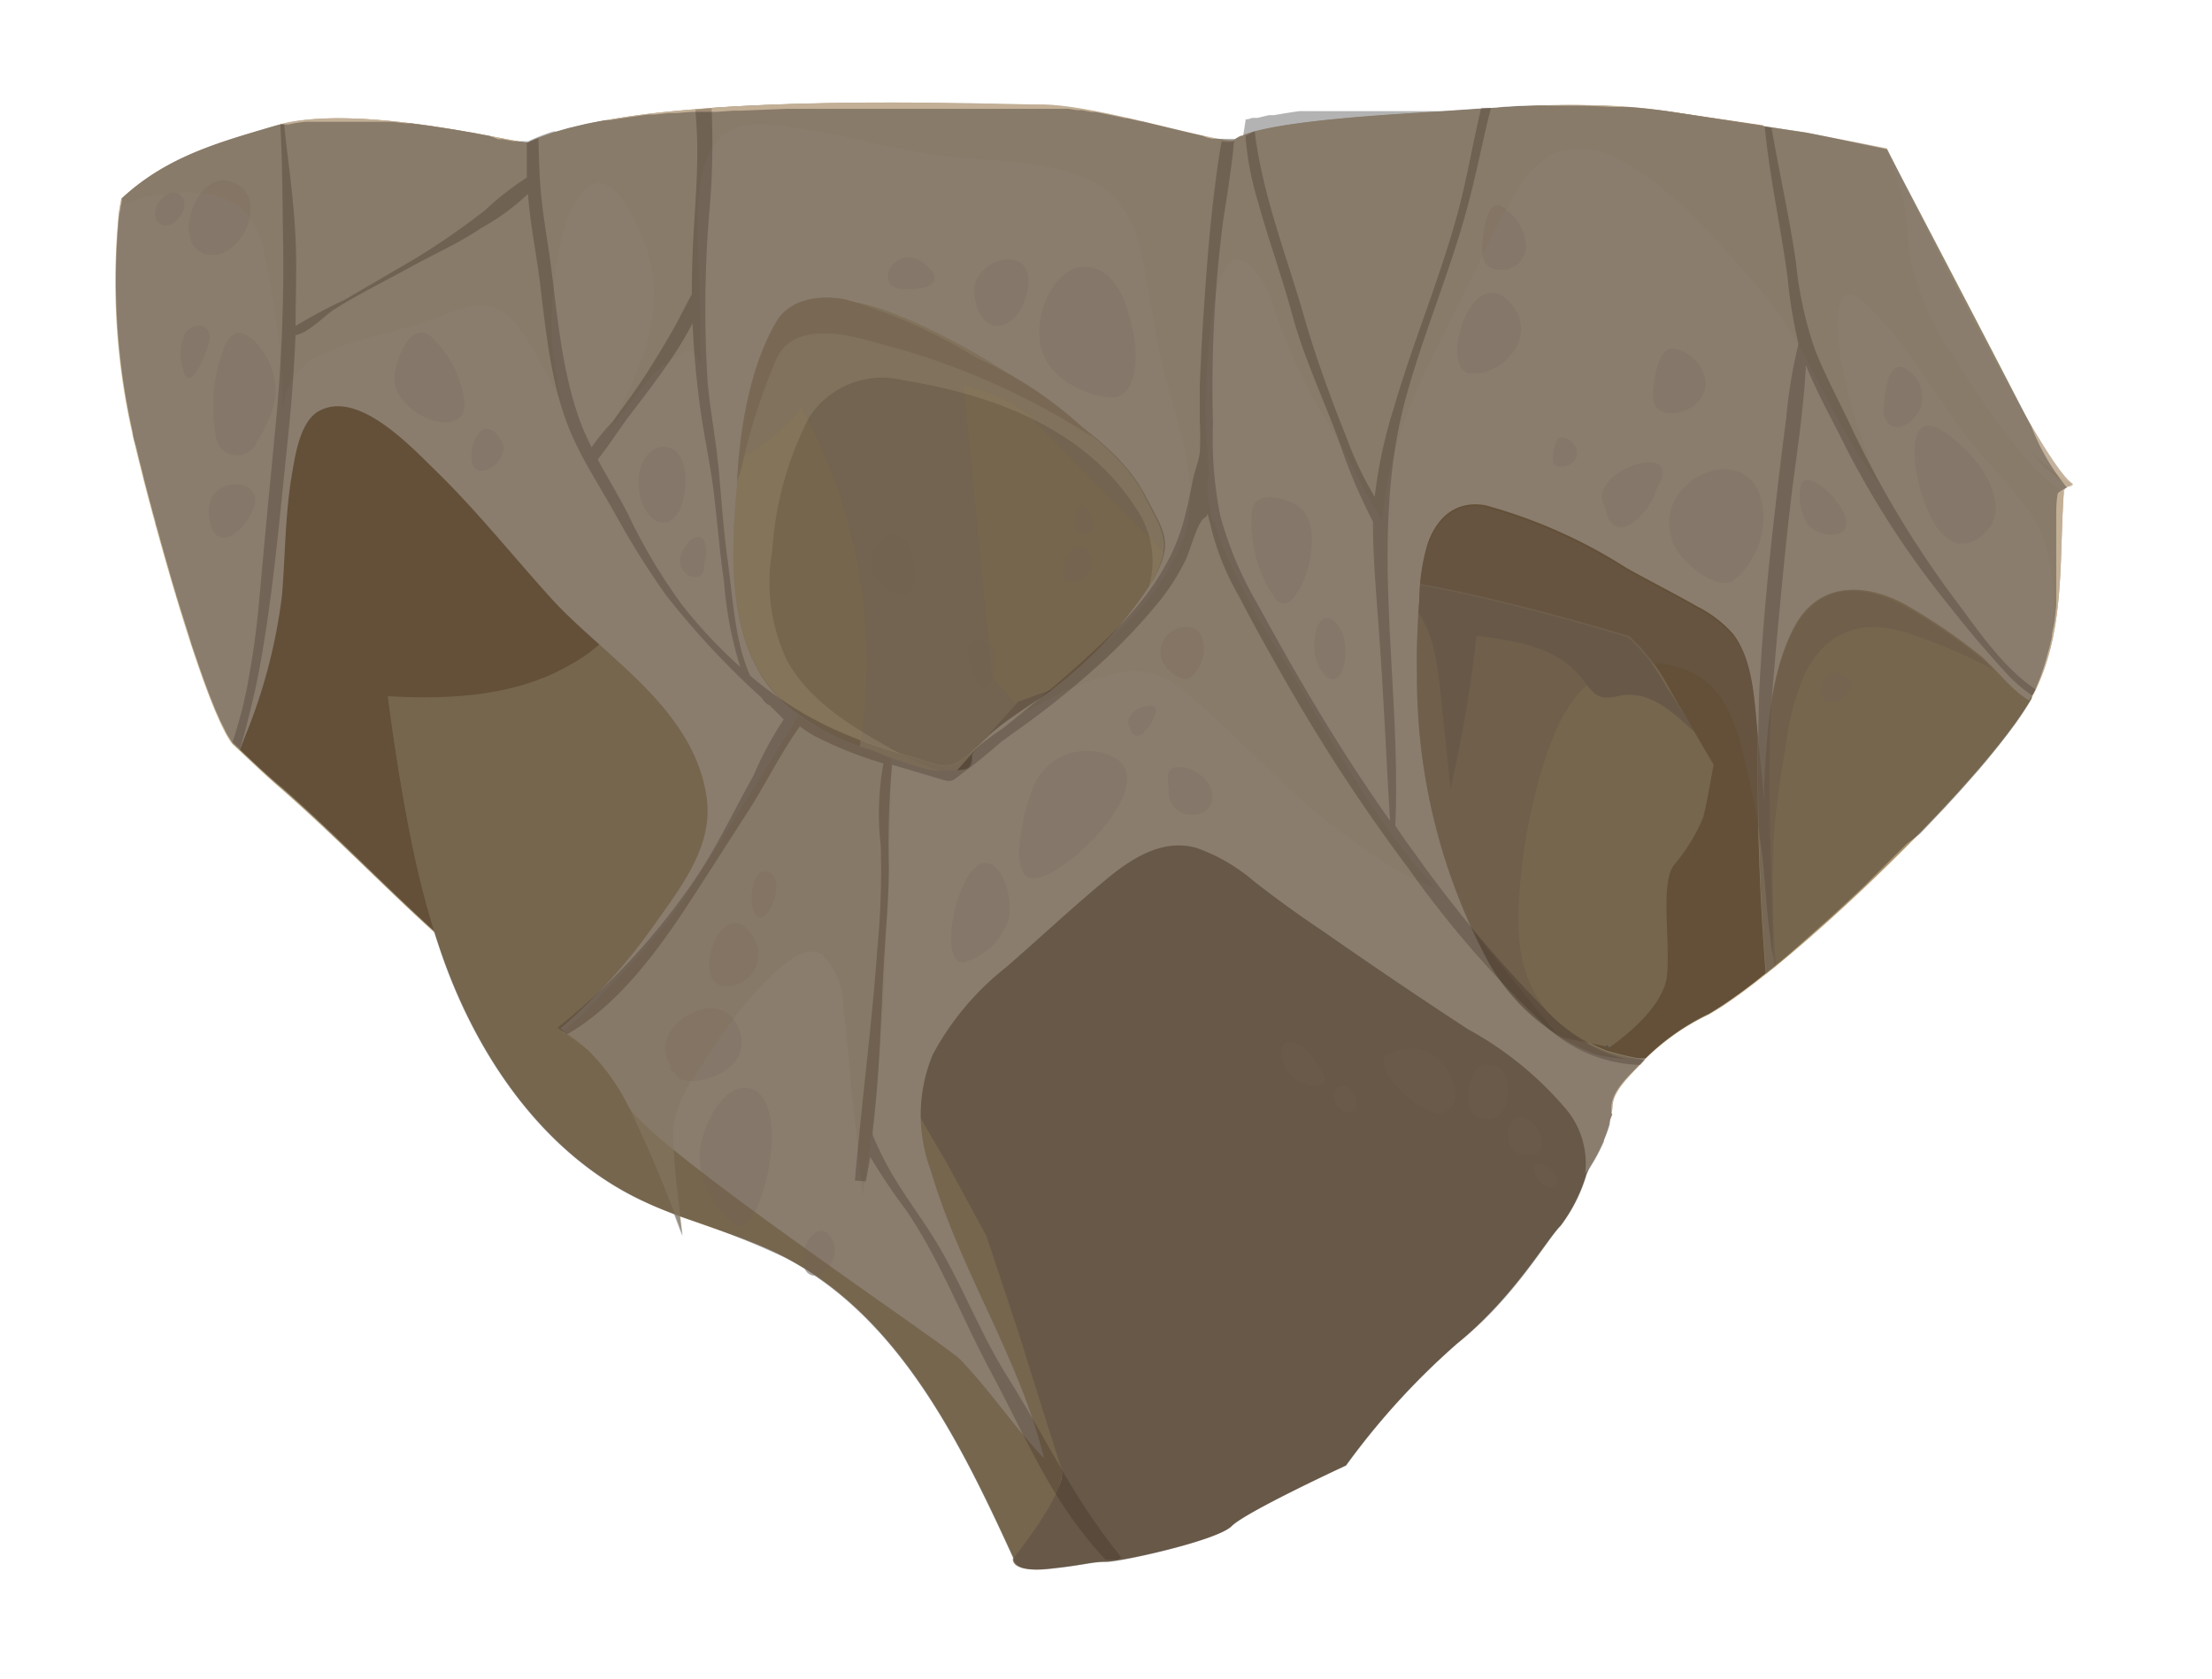 <svg xmlns="http://www.w3.org/2000/svg" viewBox="0 0 114.05 86.59"><defs><style>.cls-1{isolation:isolate;}.cls-2{fill:#cdba97;}.cls-3{fill:#a8916f;}.cls-4{fill:#8e7250;}.cls-20,.cls-5{opacity:0.4;}.cls-6{fill:#c1a68c;}.cls-7{fill:#a38e72;}.cls-21,.cls-8{opacity:0.5;}.cls-9{fill:#a38a73;}.cls-10{fill:#9a836c;}.cls-11{fill:#b79f88;}.cls-12{fill:#77777d;}.cls-13{fill:#937e67;}.cls-14{fill:#67676e;}.cls-15{fill:#a38671;}.cls-16,.cls-18,.cls-20,.cls-23,.cls-26{mix-blend-mode:multiply;}.cls-17{fill:#c4b29d;}.cls-18{opacity:0.6;}.cls-19{fill:#beaa8c;}.cls-21{mix-blend-mode:screen;}.cls-22{fill:#e4d3aa;}.cls-23{opacity:0.2;}.cls-24{fill:#a38973;}.cls-25{fill:#ad9577;}.cls-26,.cls-28{opacity:0.3;}.cls-27{fill:#513a2d;}</style></defs><g class="cls-1"><g id="Layer_1" data-name="Layer 1"><path class="cls-2" d="M14.25,6.48c4.23-1.24,12.7,1,13,.87,5.68-2.74,23.45-1.94,26.44-1.93s9.56,2.16,10,1.8c1.29-1,8.59-1.32,10.64-1.45,3.86-.26,7.85-.62,11.69,0,2.35.36,4.7.74,7.06,1.09.87.13,4.21.87,4.21.87s9.11,17.35,9.12,17.66c-.24,3.31.06,6.78-1.3,9.87-1.7,4.09-13,14.84-17,17.06a12,12,0,0,0-3.35,2.37c-.59.69-1.61,1.52-1.66,2.48-.16,2.58-3.39,5.94-5.32,8.55a58,58,0,0,1-6.55,7.09c-3,2.93-37.7-13.57-38.88-15.73a10.67,10.67,0,0,0-2.08-2.89c-1.35-1.21-3-2-4.41-3.14-4-3.12-7.52-7-11.37-10.37-.85-.73-1.68-1.53-2.52-2.32-1.49-1.95-4.31-12.28-5.15-16a35.39,35.39,0,0,1-.72-11.1c0-.33.09-.66.15-1C8.64,8.06,11.34,7.34,14.25,6.48Z"/><path class="cls-3" d="M100.62,31.39a47.16,47.16,0,0,1-5.45-8.32c-.68-1.39-1.48-2.79-2.06-4.24-.12,2.58-.58,5.16-.86,7.72-.32,2.87-.58,5.74-.83,8.61-.43,4.94,0,9.84,0,14.77,4.65-3.81,11.44-10.56,13.37-14a8,8,0,0,1-1.53-1.37C102.35,33.52,101.46,32.46,100.62,31.39Z"/><path class="cls-4" d="M75.55,11c-.89,3.2-2.19,6.25-3.07,9.45-2,7.19-.23,14.76-.56,22.12.34.48.67,1,1,1.42a66.15,66.15,0,0,0,6.6,7.89,8.75,8.75,0,0,0,3.34,2.31,14.18,14.18,0,0,0,1.93.44h0a12,12,0,0,1,3.35-2.37,24.32,24.32,0,0,0,2.9-2.07,133,133,0,0,1-.35-14.67c.17-3.18.47-6.34.84-9.5.17-1.5.35-3,.55-4.5a25.58,25.58,0,0,1,.63-3.82,24.25,24.25,0,0,1-.61-3.44c-.35-2.6-.93-5.17-1.18-7.79L86,5.74a42.48,42.48,0,0,0-9.16-.14l-.12.45C76.34,7.71,76,9.4,75.55,11Z"/><path class="cls-4" d="M35.88,45.36c1.11-1.69,2-3.54,3-5.32a18,18,0,0,1,1.52-2.91l-.72-.72a.78.78,0,0,1-.39-.37,42.4,42.4,0,0,1-5-5.37,43.62,43.62,0,0,1-2.55-4.08c-.74-1.31-1.59-2.59-2.21-4-1.13-2.49-1.38-5.41-1.72-8.13-.19-1.48-.49-2.94-.6-4.43a11.41,11.41,0,0,1-2.41,1.76c-1.16.76-2.42,1.31-3.62,2s-2.61,1.36-3.87,2.14c-.62.38-1.36,1.25-2.08,1.38-.08,1.79-.21,3.58-.4,5.36-.33,3.15-.61,6.33-1.07,9.46-.23,1.51-.48,3-.86,4.51-.16.63-.33,1.32-.54,2,.73.7,1.47,1.39,2.21,2C18.39,44,21.88,47.9,25.91,51c.91.69,1.9,1.28,2.84,1.93A34.87,34.87,0,0,0,35.88,45.36Z"/><g class="cls-5"><path class="cls-6" d="M93.6,18.06c.54,1.34,1.23,2.62,1.84,3.91a51.78,51.78,0,0,0,5.27,8.83c1.25,1.66,2.54,3.62,4.25,4.76a3.11,3.11,0,0,0,.15-.33c1.36-3.09,1.06-6.56,1.3-9.87,0,0,0-.07.07-.11-2.77-1.41-4.91-4.5-6.57-7.14a19.72,19.72,0,0,1-2.59-5.87,14.69,14.69,0,0,1-.15-4.53c-.66,0-3.29-.76-4.09-.88l-1.79-.27c.4,2.31.92,4.61,1.26,6.94A19.62,19.62,0,0,0,93.6,18.06Z"/></g><path class="cls-7" d="M36.57,10.93a60.82,60.82,0,0,0-.08,8.85c.14,1.47.42,2.91.56,4.38s.25,3.18.47,4.76c.27,1.92.36,4.15,1.16,5.92a19,19,0,0,0,3.88,2.55,23.74,23.74,0,0,0,3.3,1.29l1.88.58c.77.24,1.13.42,1.84-.08l.27-.19a17.22,17.22,0,0,1,1.85-1.52c1.37-1.09,2.71-2.19,4-3.37,2.33-2.1,4.62-4.38,5.39-7.69.14-.57.25-1.15.37-1.72s.3-.93.36-1.42a14.44,14.44,0,0,0,0-1.61c0-.62,0-1.25,0-1.87.05-1.2.11-2.4.19-3.6.15-2.24.31-4.48.6-6.71.09-.76.2-1.52.34-2.27-1.84-.29-6.78-1.79-9.35-1.79-1.92,0-10-.34-17,.15A39.68,39.68,0,0,1,36.57,10.93Z"/><g class="cls-8"><path class="cls-9" d="M69.39,22.61a17.78,17.78,0,0,0,1.46,3.07,24.53,24.53,0,0,1,1-4.63c1-3.51,2.47-6.87,3.39-10.43.4-1.57.7-3.3,1.1-5l-2,.14c-1.74.11-7.25.38-9.67,1.05.4,3.3,1.64,6.4,2.55,9.57C67.82,18.52,68.59,20.57,69.39,22.61Z"/></g><g class="cls-8"><path class="cls-10" d="M28.41,13.73C28.76,16.5,29,19.41,30,22c.15.37.32.72.49,1.08a11.4,11.4,0,0,1,1.07-1.31c.64-.86,1.28-1.74,1.86-2.65s1-1.59,1.44-2.41c.27-.48.52-1,.8-1.52,0-.92,0-1.84.07-2.77.08-1.5.19-3,.21-4.52,0-.77,0-1.51-.1-2.24a30.72,30.72,0,0,0-8.09,1.47c0,.82,0,1.64.1,2.46C28,11,28.23,12.34,28.41,13.73Z"/></g><g class="cls-5"><path class="cls-11" d="M35.18,31.2a25.32,25.32,0,0,0,3,3.2A19.79,19.79,0,0,1,37.33,30c-.23-1.53-.34-3.06-.53-4.6-.16-1.32-.44-2.62-.64-3.94q-.34-2.39-.45-4.77a19.42,19.42,0,0,1-1.4,2.27c-.62.88-1.28,1.74-1.93,2.59-.52.7-1,1.49-1.55,2.16.51,1,1.08,1.9,1.58,2.87A28.74,28.74,0,0,0,35.18,31.2Z"/></g><path class="cls-3" d="M83,54s2.77-1.84,2.95-3.69-.36-4.79.37-5.71a9.36,9.36,0,0,0,1.48-2.4c.18-.56.55-2.77.55-2.77S86.92,37,86,35.38a9.85,9.85,0,0,0-2-2.58s-10.34-3.14-14-3a22.73,22.73,0,0,1-6.45-.73h-3S53.89,22.28,53,21.36a9,9,0,0,0-3.32-1.48l1.47,15S60,45.34,62.19,47.56a27.61,27.61,0,0,1,2.59,2.76Z"/><path class="cls-3" d="M51.68,65.45c1.66,6.28,3.32,7.75,3.13,10.34a8,8,0,0,1-2.51,4.65c-2.77-6.06-5.94-12.54-11.85-15.61C38,63.55,35.2,63,32.72,61.72c-4.45-2.26-7.59-6.57-9.45-11.2S20.7,40.88,20,35.94c3.19.19,6.57,0,9.33-1.58,1.77-1,3.47-2.63,3.65-4.68a18,18,0,0,1,.07-2.08c.36-1.8,2.29-2.76,4-3.41s3.67-1.46,4.23-3.21a27,27,0,0,1,3.05,17.51l0,.58,1.29,5s-1.85,6.27-.55,8.12A42.93,42.93,0,0,1,51.68,65.45Z"/><path class="cls-3" d="M32.54,31.21a61.48,61.48,0,0,1,3.86,8.32l-6.14-3.05a3.82,3.82,0,0,0-1.78-.55c-1.49,0-2.41,1.65-3.77,2.27a10.7,10.7,0,0,0-1.68.67c-1,.69-1.12,2.09-1.15,3.31s-.06,2.48-.08,3.72a90.33,90.33,0,0,1-1.8-10c3.19.19,6.57,0,9.33-1.58A8,8,0,0,0,32.54,31.21Z"/><path class="cls-3" d="M54.32,75.55A15.37,15.37,0,0,0,52.8,70c-1.2-2.64-2.76-5.14-3.42-8A6.29,6.29,0,0,0,49,60.72a5.38,5.38,0,0,0-1-1.21c-2.91-3-5.7-6.94-4.72-11,.55-2.25,2.22-4.54,1.29-6.66a10.16,10.16,0,0,0-1.9-2.35C41.36,38,40.75,36,40,34.1c-1.3-3.11-3.49-6.17-6.41-7.63a7.42,7.42,0,0,1,3.51-2.28,11.94,11.94,0,0,0,4.25-3.12c.42,5.19,3.74,9.47,2.53,13.8a5.25,5.25,0,0,0-.36,1.9A4.11,4.11,0,0,0,44,38.15c.11.23.22.47.32.71v.21l1.29,5s-1.36,4.64-.92,7.11a3.73,3.73,0,0,0-.07,1.93,4.84,4.84,0,0,0,.94,1.61l2.67,3.46c.59.77,1.17,1.54,1.7,2.35a33.8,33.8,0,0,1,1.77,4.94c1.25,4.74,2.51,6.74,3,8.55A6.48,6.48,0,0,1,54.32,75.55Z"/><path class="cls-12" d="M82.94,54l-.2,0,.12-.12A.8.8,0,0,0,82.94,54Z"/><path class="cls-13" d="M52.5,36.18l5.88-2.11,1.81.76L73.45,44.92l6.93,8.55,2.75,4-1.34,3.09a8.3,8.3,0,0,1-1.33,2.65c-.74.74-2.4,3.69-5.35,6.09a38,38,0,0,0-5.72,6.28s-5.17,2.39-5.9,3.13S57.77,80.54,57,80.54s-1.11.18-3,.37-1.78-.51-1.78-.51,2.88-3.55,2.51-4.66-2.21-7-2.21-7l-1.66-5-2-3.69-2.58-4.43L45,52.12l-.19-2.58L45,47l.55-3Z"/><path class="cls-14" d="M53.89,37.6,53.62,37h0Z"/><path class="cls-13" d="M87.38,37.77c-1.19-1.11-2.34-2.17-3.85-1.9a2.53,2.53,0,0,1-.86.1c-.51-.09-.81-.61-1.12-1-1.22-1.59-3.43-1.94-5.42-2.18a70.25,70.25,0,0,1-1.34,7.89c-.17-1.69-.35-3.38-.53-5.07s-.45-3.63-1.78-4.74a4.93,4.93,0,0,0-2.72-1h.18c3.69-.18,14,3,14,3a9.85,9.85,0,0,1,2,2.58C86.41,36.12,86.93,37,87.38,37.77Z"/><path class="cls-11" d="M6.87,22.32C7.7,26,10.45,36.11,12,38.24a22.82,22.82,0,0,0,.78-2.75A45.69,45.69,0,0,0,13.37,31c.26-2.92.54-5.83.82-8.75a86.33,86.33,0,0,0,.41-9.51c0-2.11,0-4.19-.15-6.27l-.2.05c-2.91.86-5.61,1.58-7.95,3.76-.06.32-.11.65-.15,1A35.39,35.39,0,0,0,6.87,22.32Z"/><g class="cls-8"><path class="cls-15" d="M15.26,12.31c0,1.5,0,3,0,4.5a25.62,25.62,0,0,1,2.53-1.35l3.56-2.08A38,38,0,0,0,25,10.85a14.83,14.83,0,0,1,2.16-1.7c0-.6,0-1.2,0-1.8-.77,0-8.33-1.94-12.51-1,0,.52.11,1,.17,1.55C15,9.38,15.23,10.84,15.26,12.31Z"/></g><path class="cls-11" d="M63.08,11.3a66.68,66.68,0,0,0-.53,10.48,20.41,20.41,0,0,0,.37,4.75A18.68,18.68,0,0,0,64.77,31c.8,1.44,1.59,2.89,2.43,4.31,1.4,2.4,2.89,4.74,4.48,7-.2-3.39-.35-6.79-.6-10.18-.13-1.73-.31-3.5-.28-5.25a28.66,28.66,0,0,1-1.7-4c-.79-2.2-1.84-4.38-2.46-6.66-.53-2-1.22-3.88-1.77-5.84a15.35,15.35,0,0,1-.63-3.24c0-.05,0-.1,0-.16a2.25,2.25,0,0,0-.54.27h0c0,.19,0,.35-.06.43C63.46,8.88,63.27,10.09,63.08,11.3Z"/><g class="cls-16"><path class="cls-17" d="M6.87,22.32c.84,3.73,3.66,14.06,5.15,16l.35.33c.1-.24.19-.47.28-.71a28.1,28.1,0,0,0,1.89-7.24c.17-2.07.16-4.18.51-6.23.17-1,.42-2.73,1.39-3.27,2-1.11,4.69,1.77,6,3.05,2.13,2.07,4,4.42,6,6.63,2.73,3,7.36,5.65,8,10.28.35,2.52-1.42,4.7-2.71,6.54a29,29,0,0,1-4.84,5.34,12.72,12.72,0,0,1,1.43,1.11,10.67,10.67,0,0,1,2.08,2.89c1.18,2.16,16.32,12.26,17.11,13.07,1.54,1.6,2.8,3.51,4.33,5.11C52.55,70,49.51,65.55,48,60.39a8.15,8.15,0,0,1,.09-6,14.38,14.38,0,0,1,3.8-4.52c1.76-1.53,3.48-3.15,5.27-4.62,1.32-1.08,2.86-2,4.54-1.52a9.21,9.21,0,0,1,2.93,1.7Q66.38,46.8,68.18,48c2.48,1.73,5,3.44,7.53,5.09a17.75,17.75,0,0,1,4.89,3.94,4.38,4.38,0,0,1,1.13,3.5,7.73,7.73,0,0,0,1.42-3.43c0-1,1.07-1.79,1.66-2.48l.06-.06a7.9,7.9,0,0,1-2.66-.25,10.57,10.57,0,0,1-5.62-5,31,31,0,0,1-3.53-14.55c0-1.29,0-2.56.12-3.85a10.51,10.51,0,0,1,.42-2.85c.5-1.45,1.53-2.27,3-2a26.32,26.32,0,0,1,7.26,3.23c1.22.68,2.47,1.31,3.68,2a6.21,6.21,0,0,1,1.81,1.39c1.1,1.44,1.1,3.61,1.3,5.39.11,1,.22,2.08.31,3.13,0-.3,0-.59,0-.89.16-2.62.32-5.69,1.56-8s3.61-2.27,5.68-1.16a30.31,30.31,0,0,1,3.7,2.49c.85.63,1.73,1.91,2.72,2.48a6.13,6.13,0,0,0,.49-.94c1.36-3.09,1.06-6.56,1.3-9.87,0-.09.16-.18.48-.35-1.67-.94-9.6-17.31-9.6-17.31S94,7,93.08,6.83C90.72,6.48,88.37,6.1,86,5.74c-3.84-.59-7.83-.23-11.69,0-2,.13-9.35.48-10.64,1.45-.48.36-7-1.8-10-1.8S32.89,4.61,27.21,7.35c-.26.12-8.73-2.11-13-.87-2.91.86-5.61,1.58-7.95,3.76-.06.32-.11.65-.15,1A35.39,35.39,0,0,0,6.87,22.32ZM38,25.07A32.34,32.34,0,0,1,39,19c.45-1.46,1.23-3,2.68-3.4,1.85-.51,3.91.31,5.61,1.07A34.74,34.74,0,0,1,54,20.7C55.76,22,57.9,23.4,59,25.47s1.52,2.49.45,4.46a21.86,21.86,0,0,1-5.34,5.74c-1.13.82-3.24,2-4,3.27,0,0,.11.68-.41.74a6.44,6.44,0,0,1-1.86,0,18.4,18.4,0,0,1-2.88-1,11.85,11.85,0,0,1-5-2.9C37.52,33.05,37.66,28.66,38,25.07Z"/></g><g class="cls-18"><path class="cls-19" d="M30.32,54.16a10.67,10.67,0,0,1,2.08,2.89,65.2,65.2,0,0,1,2.8,6.67c-.19-1.61-.42-3.25-.49-4.86-.09-1.82.94-3.11,1.86-4.53a22.26,22.26,0,0,1,3.29-4.09c.58-.54,1.72-1.56,2.53-1A3.83,3.83,0,0,1,43.48,52c.23,1.71.32,3.44.52,5.15.17,1.52.35,3,.47,4.57A101.2,101.2,0,0,0,45.68,48c.12-2.42.22-4.82.24-7.23,0-.55,0-1.11,0-1.66-.34-.13-.67-.27-1-.39a15.57,15.57,0,0,1-3.75-1.8c-2.11,3.44-4.25,6.89-6.46,10.25a46.49,46.49,0,0,1-4,4.45,12.92,12.92,0,0,1-1.72,1.59A12.81,12.81,0,0,1,30.32,54.16Z"/></g><g class="cls-20"><path class="cls-19" d="M7.6,10.15c1.45-.3,3.45-.45,4.73.5s1.43,3.14,1.69,4.57a38.39,38.39,0,0,1,.58,5.86,3.27,3.27,0,0,1,1.62-2.62c2.05-1.07,4.35-1.31,6.47-2.15,1.24-.48,2.58-1,3.66.12s1.72,2.87,2.6,4.26c-.17-.68-.27-1.39-.37-2.06a13.46,13.46,0,0,1-.1-3c.17-1.76.39-4.4,1.57-5.75,1.49-1.7,3,2,3.35,3.12,1,3.35-.54,6.34-2,9.21,1.13-1.35,2-3,3.51-3.86.48-.26.58-.49.95,0a1.88,1.88,0,0,1,.27.42c0-1.19,0-2.39-.07-3.59,0-2.09-.36-4.76.31-6.78s2.22-2.14,3.89-1.93c2.68.34,5.29,1.12,8,1.52s5.57.15,8,1.32c1.62.78,2.36,2.44,2.7,4.28.43,2.29.72,4.5,1.36,6.74s1.49,4.93.77,7.26a12.55,12.55,0,0,1-4,5.41,24,24,0,0,1-3.06,2.76c-.51.37-1.22.81-1.91,1.29l1.49-.73a15.25,15.25,0,0,1,4.13-1.65,3.81,3.81,0,0,1,3.33,1c2.4,1.93,4.47,4.3,6.84,6.27a42.85,42.85,0,0,0,3.48,2.53A11.27,11.27,0,0,0,74,45.78c-3.06-3.3-5.32-7.59-7.65-11.51A41.41,41.41,0,0,1,63,28.09c-.35-.94-1-2.55-.65-3.67a30,30,0,0,1,0-6.83c.08-.78.36-5,1.91-4.06A4.63,4.63,0,0,1,65.72,16a27.82,27.82,0,0,0,1.71,4c.93,1.71,2,3.35,2.83,5.1.31.61.7,1.2,1,1.81a21.5,21.5,0,0,1,1.57-6.3c1.1-2.51,2.42-4.91,3.59-7.4a28.37,28.37,0,0,1,1.85-3.44A5,5,0,0,1,79.94,8a3.73,3.73,0,0,1,3.46.2c2.89,1.46,5.12,4.2,7.3,6.68,2.56,2.9,3.75,7,6.13,10l-.39-1.12a25.41,25.41,0,0,1-1.52-5.24c-.07-.56-.47-3,.27-3.3.3-.13.6.09.82.29a17.1,17.1,0,0,1,1.86,2C99,19,100,20.61,101.12,22.14s2.4,2.71,3.48,4.19c1.46,2,1.4,4.73,1.06,7.31.72-2.65.55-5.5.75-8.24a9.13,9.13,0,0,1-2.16-2,38.78,38.78,0,0,1-3.51-5,14.37,14.37,0,0,1-2.27-5.13c-.14-.91-.13-1.85-.29-2.75-.09-.54-.89-2.79-.89-2.79S94,7,93.08,6.83C90.72,6.48,88.37,6.1,86,5.74c-3.84-.59-7.83-.23-11.69,0-2,.13-9.35.48-10.64,1.45-.48.36-7-1.8-10-1.8S32.89,4.61,27.21,7.35c-.26.12-8.73-2.11-13-.87-2.91.86-5.61,1.58-7.95,3.76,0,.13,0,.26-.06.4A5.5,5.5,0,0,1,7.6,10.15Z"/></g><g class="cls-18"><path class="cls-19" d="M106.72,25.11l.17-.1a9.75,9.75,0,0,1-2.38-2A7.39,7.39,0,0,0,106.72,25.11Z"/></g><g class="cls-21"><path class="cls-13" d="M73.06,34.79a31,31,0,0,0,3.53,14.55,10.57,10.57,0,0,0,5.62,5,6.3,6.3,0,0,0,1.73.26c-.26,0-.52-.11-.77-.18a7.84,7.84,0,0,1-2.83-1.72c-1.87-1.63-2.22-4-2-6.59a29.23,29.23,0,0,1,1.3-6.89c.58-1.74,1.37-3.6,3-4.46a5.21,5.21,0,0,1,4.74,0c1.9,1,2.35,3.43,2.83,5.56a36.75,36.75,0,0,1,.79,5.22c.08,1,.15,1.92.29,2.87a5.67,5.67,0,0,0,.28,1.45l0,0a51.7,51.7,0,0,1-.09-7c.12-1.51.35-3,.61-4.51a12.76,12.76,0,0,1,1-3.68c1.25-2.4,3.28-2.74,5.52-1.94a26.4,26.4,0,0,1,4.12,1.78,7.08,7.08,0,0,0-.83-.76,30.31,30.31,0,0,0-3.7-2.49c-2.07-1.11-4.38-1.3-5.68,1.16s-1.4,5.4-1.56,8c0,.3,0,.59,0,.89-.09-1.05-.2-2.09-.31-3.13-.2-1.78-.2-4-1.3-5.39a6.21,6.21,0,0,0-1.81-1.39c-1.21-.7-2.46-1.33-3.68-2a26.32,26.32,0,0,0-7.26-3.23c-1.42-.3-2.45.52-3,2a10.51,10.51,0,0,0-.42,2.85C73.11,32.23,73,33.5,73.06,34.79Z"/><g class="cls-18"><path class="cls-22" d="M40,35.79a11.85,11.85,0,0,0,5,2.9,18.4,18.4,0,0,0,2.88,1,4.5,4.5,0,0,0,.63.07,15.39,15.39,0,0,1-3.05-1.43c-1.76-1-3.83-2.32-4.89-4.29a9.36,9.36,0,0,1-.75-5.64,17.34,17.34,0,0,1,1.9-6.88,4.48,4.48,0,0,1,4.85-1.91c4.42.71,9.33,2.41,12,6.6a4.76,4.76,0,0,1,.66,4.08l.19-.33c1.07-2,.53-2.53-.45-4.46S55.76,22,54,20.7a34.74,34.74,0,0,0-6.8-4.08c-1.7-.76-3.76-1.58-5.61-1.07C40.18,16,39.4,17.49,39,19A32.34,32.34,0,0,0,38,25.07C37.66,28.66,37.52,33.05,40,35.79Z"/></g></g><g class="cls-23"><path class="cls-24" d="M86.26,28c.34.89,2.27,2.61,3.17,1.89a4.27,4.27,0,0,0,1.49-3.23c-.09-4.46-6-2.14-4.66,1.34Z"/><path class="cls-24" d="M82.75,26.14c.45,2.34,2.36.27,2.68-.95,1.56-2.7-3.82-.82-2.68.95Z"/><path class="cls-24" d="M53.33,45.29c1.61,0,6.88-5.19,3.87-6.34a3,3,0,0,0-3.88,1.52c-.37.76-1.52,4.87,0,4.82Z"/><path class="cls-24" d="M49.73,49.62a3.49,3.49,0,0,0,2.2-2c.38-.81-.08-3.07-1.11-3.11-1.42-.06-2.57,5.32-1.09,5.12C50.54,49.52,49.29,49.68,49.73,49.62Z"/><path class="cls-24" d="M60.28,40.5c-.31,2.06,2.71,1.94,2.17.2-.36-1.14-2.68-1.8-2.17-.2C60.24,40.77,60.19,40.21,60.28,40.5Z"/><path class="cls-24" d="M65.66,30.72c1,1.78,2.82-2.86,1.53-4.39-.46-.54-2.45-1.23-2.64,0a6.91,6.91,0,0,0,1.11,4.42C65.91,31.19,64.91,29.37,65.66,30.72Z"/><path class="cls-24" d="M67.76,33.18c-.08,1.47,1.34,2.91,1.59.75.22-1.9-1.46-3.11-1.59-.75C67.75,33.31,67.77,32.91,67.76,33.18Z"/><path class="cls-24" d="M53.6,17.48c.17,1.85,2.06,2.83,3.53,3s1.51-1.9,1.36-2.93c-.2-1.37-.74-3.41-2.16-3.74-1.74-.42-2.89,2-2.73,3.64C53.77,19.31,53.48,16.22,53.6,17.48Z"/><path class="cls-24" d="M50.24,15.26c.41,2.53,2.47,1.64,2.76-.42.36-2.47-3.07-1.46-2.76.42Z"/><path class="cls-24" d="M46.23,14.85c.45.18,2.73.08,1.7-1-1.42-1.58-2.93.57-1.7,1C46.49,15,45.93,14.74,46.23,14.85Z"/><path class="cls-24" d="M32.93,25c.1,2.23,2.07,2.84,2.38.27.38-3.11-2.5-2.75-2.38-.27C33,25.8,32.91,24.65,32.93,25Z"/><path class="cls-24" d="M35.23,28.36c-.74,1.3,1.2,2,1.08.72.4-1.38-.39-1.93-1.08-.72C35.06,28.66,35.24,28.35,35.23,28.36Z"/><path class="cls-24" d="M37.83,63.13c1.35,1.16,3.18-6.5.81-7-1.35-.29-2.32,1.83-2.53,3a4.43,4.43,0,0,0,1.72,4Z"/><path class="cls-24" d="M34.81,55.19c-.17,1.28,4.57.32,3.17-2.37-1.16-2.22-5.1.56-3.17,2.37C34.76,55.59,34.18,54.59,34.81,55.19Z"/><path class="cls-24" d="M37.25,50.85a1.65,1.65,0,0,0,1.43-2.74c-1.43-2-3.09,2.44-1.43,2.74C37.66,50.93,36.89,50.79,37.25,50.85Z"/><path class="cls-24" d="M39.39,47.25c.55-.3,1.06-2.2.11-2.31s-1,2.83-.11,2.31C39.67,47.1,39.06,47.44,39.39,47.25Z"/><path class="cls-24" d="M41.45,65.32c.5,1.21,1.95-.23,1.51-1.27-.63-1.5-1.9.31-1.51,1.27C41.55,65.56,41.36,65.09,41.45,65.32Z"/><path class="cls-24" d="M92.87,25a2.59,2.59,0,0,0,.32,2c.29.48,1.58.9,1.94.26.48-.87-1.89-3.26-2.26-2.27C92.66,25.58,93,24.75,92.87,25Z"/><path class="cls-24" d="M95.12,34.9c-1-.83-1.86,1.11-.8,1.31.7.13,1.78-1.13.8-1.31C95,34.79,95.3,34.94,95.12,34.9Z"/><path class="cls-24" d="M71.52,54.41c-1,.5,2.29,4,3.31,2.68.57-.76-.19-2-.71-2.51a2.27,2.27,0,0,0-2.6-.17Z"/><path class="cls-24" d="M76.52,55c-.59-.5-1.62,2.77.2,2.72,1.5,0,1.34-3.37-.2-2.72C76.34,54.81,77,54.75,76.52,55Z"/><path class="cls-24" d="M78,57.84a1.06,1.06,0,0,0,.94,1.75c1.48-.28-.25-2.7-.94-1.75Z"/><path class="cls-24" d="M79.1,60.3c0,.44.78,1.34,1.14.78s-1.11-1.52-1.14-.78C79.09,60.52,79.11,60,79.1,60.3Z"/><path class="cls-24" d="M66.67,53.76c-1.18-.22-.45,2,.54,2.09.34.25,1.39.22,1-.5-.31-.55-.87-1.47-1.52-1.59Z"/><path class="cls-24" d="M69.25,56c-.78-.06-.51,1.29.16,1.34,1,.07.45-1.29-.16-1.34Z"/><path class="cls-24" d="M102.1,27.69c1.66-1.23.36-3.4-.72-4.45-.74-.72-2.48-2.35-2.66-.24-.14,1.7,1.15,6.34,3.38,4.69Z"/><path class="cls-24" d="M97.1,21c.06,1.76,1.82.95,2-.3a1.69,1.69,0,0,0-.83-1.66c-.93-.63-1.15,1.43-1.13,2C97.11,21.36,97.09,20.82,97.1,21Z"/><path class="cls-24" d="M75.78,19.25c1.71.2,3.64-2,2.06-3.65-2-2.19-3.66,3.46-2.06,3.65C76.7,19.36,75.41,19.21,75.78,19.25Z"/><path class="cls-24" d="M76.44,13c-.07,1.44,2.45,1.15,2.22-.52a2.58,2.58,0,0,0-1-1.67c-1.11-1-1.23,1.7-1.25,2.19C76.43,13.2,76.46,12.65,76.44,13Z"/><path class="cls-24" d="M20.35,19.75c.28,1.81,3.87,3.07,3.58.84a5.49,5.49,0,0,0-1.7-3.21c-1.08-1-2,1.5-1.88,2.37Z"/><path class="cls-24" d="M24.87,24.28c.63-.05,1.35-.92,1-1.5-1.22-2.15-2.25,1.61-1,1.5Z"/><path class="cls-24" d="M11.12,22.4a1.1,1.1,0,0,0,2.12.39c.78-1.32,1.32-2.37.68-4-.31-.79-1.63-2.55-2.3-1a8.1,8.1,0,0,0-.5,4.62C11.31,23.38,10.84,20.94,11.12,22.4Z"/><path class="cls-24" d="M10.78,26.65c.29,2.17,2,.59,2.33-.56.47-1.53-2.61-1.62-2.33.56C10.86,27.26,10.73,26.23,10.78,26.65Z"/><path class="cls-24" d="M9.43,19c.32,1.6,1.4-1.17,1.38-1.6,0-.86-1-.69-1.29-.16A2.54,2.54,0,0,0,9.43,19Z"/><path class="cls-24" d="M10.8,13.15c1.74.22,3.22-3.24,1-3.81-1.81-.46-3.05,3.55-1,3.81Z"/><path class="cls-24" d="M8.24,11.54c.54.45,1.56-.68,1.19-1.3-.57-1-2,.65-1.19,1.3C8.49,11.75,8.06,11.38,8.24,11.54Z"/><path class="cls-24" d="M85.23,20.52c.07,1.42,2.82.82,2.71-.86A2,2,0,0,0,86.38,18c-.92-.28-1.18,1.92-1.15,2.49C85.25,20.9,85.2,19.89,85.23,20.52Z"/><path class="cls-24" d="M59.92,34.07c.16.41,1,1.2,1.46.87a2,2,0,0,0,.69-1.48c0-2.05-2.76-1-2.15.61Z"/><path class="cls-24" d="M58.24,37.45c.21,1.07,1.08.12,1.23-.44.72-1.25-1.75-.38-1.23.44Z"/><path class="cls-24" d="M50.45,35.32c.45.82,1.3-1.31.71-2-.21-.24-1.13-.56-1.22,0a3.21,3.21,0,0,0,.51,2Z"/><path class="cls-24" d="M44.9,29.24a1.79,1.79,0,0,0,1.63,1.39c.67.08.7-.88.63-1.35-.1-.63-.35-1.57-1-1.72s-1.33.92-1.26,1.68S44.85,28.66,44.9,29.24Z"/><path class="cls-24" d="M55.11,30.05c.78.09,1.67-.91.94-1.68-.94-1-1.68,1.59-.94,1.68Z"/><path class="cls-24" d="M55.41,27.16c0,.66,1.13.53,1-.24a1.23,1.23,0,0,0-.44-.77c-.51-.44-.57.78-.58,1S55.42,27,55.41,27.16Z"/><path class="cls-24" d="M80.07,23.7c0,.66,1.29.38,1.24-.39a.89.89,0,0,0-.72-.75c-.42-.13-.54.88-.52,1.14S80.05,23.41,80.07,23.7Z"/></g><path class="cls-25" d="M38,24.83a7.89,7.89,0,0,0,.3-1A31.29,31.29,0,0,1,40,18.58c.84-2,3.56-1.38,5.12-.92a37.6,37.6,0,0,1,11.24,4.9s0,0,0,0a19.89,19.89,0,0,0-6-4.1,28.12,28.12,0,0,0-6.68-3c-1.22-.27-2.89-.13-3.63,1.09C38.64,18.9,38.13,22.25,38,24.83Z"/><g class="cls-26"><path class="cls-27" d="M92.73,17.73a25.58,25.58,0,0,0-.63,3.82c-.2,1.5-.38,3-.55,4.5-.37,3.16-.67,6.32-.84,9.5a133,133,0,0,0,.35,14.67,3.51,3.51,0,0,1,.36-.29c0-4.93-.43-9.83,0-14.77.25-2.87.51-5.74.83-8.61.28-2.56.74-5.14.86-7.72.58,1.45,1.38,2.85,2.06,4.24a47.16,47.16,0,0,0,5.45,8.32c.84,1.07,1.73,2.13,2.64,3.12a8,8,0,0,0,1.53,1.37l.17-.32c-1.71-1.14-3-3.1-4.25-4.76A51.78,51.78,0,0,1,95.44,22c-.61-1.29-1.3-2.57-1.84-3.91a19.62,19.62,0,0,1-1-4.56c-.34-2.33-.86-4.63-1.26-6.94l-.35-.06c.25,2.62.83,5.19,1.18,7.79A24.25,24.25,0,0,0,92.73,17.73Z"/><path class="cls-27" d="M44.64,60.93c.08-.42.16-.84.23-1.27a30.71,30.71,0,0,0,1.85,2.75c1.75,2.57,2.86,5.52,4.34,8.28C53,74.32,54.22,77.46,57,80.43h.61l.21-.11c-2.54-3.14-3.75-5.92-5.93-9.41-1.33-2.12-2.22-4.5-3.5-6.66-.67-1.15-1.48-2.2-2.17-3.33A16.1,16.1,0,0,1,45,58.55l0-.25h0c.35-2.81.41-5.65.56-8.47.09-1.72.28-3.44.27-5.17A43.11,43.11,0,0,1,46,39.44l.34.1,2.23.66c.57.18.6,0,1.1-.36s1.29-1,1.92-1.56l.67-.49a45.05,45.05,0,0,0,4.17-3.3,29.37,29.37,0,0,0,3.52-3.7,11.68,11.68,0,0,0,1.18-1.91c.22-.43.61-2,1-2.19a.33.33,0,0,0,.12-.14.41.41,0,0,1,0-.09l0,0c.05.17.09.35.14.52a13.49,13.49,0,0,0,1.49,3.77c.8,1.56,1.67,3.09,2.54,4.61a92.58,92.58,0,0,0,6.21,9.44A53.16,53.16,0,0,0,79.9,53.1a7.49,7.49,0,0,0,4.68,1.82l.23-.25a14.18,14.18,0,0,1-1.93-.44,8.75,8.75,0,0,1-3.34-2.31A66.15,66.15,0,0,1,72.94,44c-.35-.47-.68-.94-1-1.42.33-7.36-1.41-14.93.56-22.12.88-3.2,2.18-6.25,3.07-9.45.46-1.64.79-3.33,1.19-5l.12-.45-.51,0c-.4,1.69-.7,3.42-1.1,5-.92,3.56-2.37,6.92-3.39,10.43a24.53,24.53,0,0,0-1,4.63,17.78,17.78,0,0,1-1.46-3.07c-.8-2-1.57-4.09-2.18-6.22-.91-3.17-2.15-6.27-2.55-9.57L64.23,7c0,.06,0,.11,0,.16a15.35,15.35,0,0,0,.63,3.24c.55,2,1.24,3.87,1.77,5.84.62,2.28,1.67,4.46,2.46,6.66a28.66,28.66,0,0,0,1.7,4c0,1.75.15,3.52.28,5.25.25,3.39.4,6.79.6,10.18-1.59-2.25-3.08-4.59-4.48-7-.84-1.42-1.63-2.87-2.43-4.31a18.68,18.68,0,0,1-1.85-4.44,20.41,20.41,0,0,1-.37-4.75,66.68,66.68,0,0,1,.53-10.48c.19-1.21.38-2.42.52-3.64,0-.08,0-.24.06-.43a1.65,1.65,0,0,1-.66,0c-.14.75-.25,1.51-.34,2.27-.29,2.23-.45,4.47-.6,6.71-.08,1.2-.14,2.4-.19,3.6,0,.62,0,1.25,0,1.87a14.44,14.44,0,0,1,0,1.61c-.06.49-.27.94-.36,1.42s-.23,1.15-.37,1.72c-.77,3.31-3.06,5.59-5.39,7.69-1.31,1.18-2.65,2.28-4,3.37A17.22,17.22,0,0,0,49.85,39l-.27.19c-.71.5-1.07.32-1.84.08l-1.88-.58a23.74,23.74,0,0,1-3.3-1.29,19,19,0,0,1-3.88-2.55c-.8-1.77-.89-4-1.16-5.92-.22-1.58-.32-3.18-.47-4.76s-.42-2.91-.56-4.38a60.82,60.82,0,0,1,.08-8.85,39.68,39.68,0,0,0,.12-5.36l-.84.07c.06.73.11,1.47.1,2.24,0,1.51-.13,3-.21,4.52-.05.93-.07,1.85-.07,2.77-.28.5-.53,1-.8,1.52-.46.82-.94,1.62-1.44,2.41s-1.22,1.79-1.86,2.65a11.4,11.4,0,0,0-1.07,1.31c-.17-.36-.34-.71-.49-1.08-1-2.57-1.25-5.48-1.6-8.25-.18-1.39-.45-2.76-.55-4.16-.06-.82-.08-1.64-.1-2.46-.19.08-.37.15-.55.24h-.05c0,.6,0,1.2,0,1.8A14.83,14.83,0,0,0,25,10.85a38,38,0,0,1-3.67,2.53l-3.56,2.08a25.62,25.62,0,0,0-2.53,1.35c0-1.5.07-3,0-4.5S15,9.38,14.82,7.93c-.06-.52-.12-1-.17-1.55l-.2,0c.12,2.08.11,4.16.15,6.27a86.33,86.33,0,0,1-.41,9.51c-.28,2.92-.56,5.83-.82,8.75a45.69,45.69,0,0,1-.63,4.53A22.82,22.82,0,0,1,12,38.24l.06.09.31.28c.21-.65.38-1.34.54-2,.38-1.48.63-3,.86-4.51.46-3.13.74-6.31,1.07-9.46.19-1.78.32-3.57.4-5.36.72-.13,1.46-1,2.08-1.38,1.26-.78,2.58-1.43,3.87-2.14s2.46-1.21,3.62-2a11.41,11.41,0,0,0,2.41-1.76c.11,1.49.41,2.95.6,4.43.34,2.72.59,5.64,1.72,8.13.62,1.38,1.47,2.66,2.21,4a43.62,43.62,0,0,0,2.55,4.08,42.4,42.4,0,0,0,5,5.37.78.78,0,0,0,.39.37l.72.72A18,18,0,0,0,38.85,40c-1,1.78-1.86,3.63-3,5.32A34.87,34.87,0,0,1,28.75,53l.49.34c2.55-1.47,4.53-4.1,6.2-6.64,1.05-1.61,2.08-3.23,3.12-4.84.93-1.45,1.68-3,2.68-4.4a8,8,0,0,0,.75.49,20.17,20.17,0,0,0,3.56,1.42,14.6,14.6,0,0,0-.14,4.23A42.85,42.85,0,0,1,45.23,49c-.29,4-.81,7.91-1.15,11.88ZM32.38,21.53c.65-.85,1.31-1.71,1.93-2.59a19.42,19.42,0,0,0,1.4-2.27q.1,2.38.45,4.77c.2,1.32.48,2.62.64,3.94.19,1.54.3,3.07.53,4.6a19.79,19.79,0,0,0,.84,4.42,25.32,25.32,0,0,1-3-3.2,28.74,28.74,0,0,1-2.77-4.64c-.5-1-1.07-1.9-1.58-2.87C31.38,23,31.86,22.23,32.38,21.53Z"/></g><path class="cls-28" d="M104.74,22c-2.64-5.13-7.45-14.3-7.45-14.3S94,7,93.08,6.83C90.72,6.48,88.37,6.1,86,5.74c-.68-.1-1.36-.17-2-.22l-.46,0c-.67,0-1.34-.06-2-.07h-.25c-.64,0-1.28,0-1.92,0H79q-1.06,0-2.13.12h-.26l-2.28.16-.43,0h-.14l-.63,0h-.2l-.4,0-.25,0-.41,0-.29,0-.44,0-.42,0-.62,0-.41,0-.39,0-.39,0-.39,0-.39,0-.38,0-.39,0-.36,0-.42.06-.37.06-.54.09-.25,0-.34.08-.24.06-.18,0-.1,0-.22.07-.11,0L64.1,7l-.13,0a1.47,1.47,0,0,0-.28.16l-.07,0h-.27l-.28,0-.14,0-.22,0-.21,0-.27-.06L62,7c-.86-.19-2-.47-3.12-.74l-.07,0-.69-.16-.11,0c-.51-.12-1-.22-1.53-.32l-.19,0-.52-.1-.24,0-.46-.07-.23,0-.44,0-.2,0-.57,0H52.58l-1.7,0H43.11l-.89,0H41.8l-.85,0h-.37l-2.44.1-.34,0-.9.06h-.21l-.22,0-.39,0-.23,0-.22,0-.74.06-.39,0-.77.08-.31,0-1,.14h0l-1,.15-.26,0-.68.13-.3.06-.6.15-.27.06-.62.18-.17,0c-.26.08-.5.17-.73.26h0c-.19.08-.37.15-.55.24H27l-.14,0-.21,0-.21,0-.53-.1-.23,0L25.21,7l-.34-.06-.45-.09-.37-.06-.52-.09-.38-.06-.59-.09-.36-.06-1-.13-.3,0-.72-.08-.41,0-.62,0-.44,0-.58,0h-1l-.44,0c-.18,0-.35,0-.52,0l-.42,0-.49.06-.39.08-.24,0-.2,0-.2.05c-2.91.86-5.61,1.58-7.95,3.76,0,.13,0,.26-.06.4h0c0,.19-.07.38-.09.58a35.39,35.39,0,0,0,.72,11.1c0,.23.11.49.18.77s.08.33.12.5.06.25.1.39.11.43.16.66.06.22.09.35.13.48.19.73.07.23.1.36.15.56.23.84c0,.11.05.21.08.31.09.31.17.62.26.94a2.5,2.5,0,0,1,.07.26c.1.33.19.66.29,1l.06.23.3,1c0,.08.05.16.07.23.1.35.21.68.31,1l.06.19c.1.33.21.65.31,1l.06.2.31.9.07.21.29.82.08.21c.09.25.18.48.27.71l.09.22a6.31,6.31,0,0,0,.25.58l.09.22.23.46.09.19c.07.13.14.23.2.33l.08.13.06.09,1.34,1.26c.39.36.78.72,1.18,1.06,2.69,2.35,5.21,5,7.86,7.38.26.84.54,1.67.87,2.49,1.86,4.63,5,8.94,9.45,11.2a20.73,20.73,0,0,0,2.05.88c.14.38.28.75.43,1.12l-.12-1a47.87,47.87,0,0,1,5.37,2.11c.37.19.72.39,1.07.61a.56.56,0,0,0,.5.34c4.92,3.32,7.77,9.16,10.28,14.66h0c0,.14.2.62,1.78.47,1.84-.19,2.21-.37,3-.37s5.72-1.11,6.46-1.85,5.9-3.13,5.9-3.13a38,38,0,0,1,5.72-6.28c3-2.4,4.61-5.35,5.35-6.09a8.3,8.3,0,0,0,1.33-2.65l.1-.23a11.05,11.05,0,0,0,.79-1.46l0-.08A6.32,6.32,0,0,0,83,58a.65.65,0,0,0,0-.13c0-.12.06-.24.08-.35l0-.08,0,0c0-.09,0-.19,0-.28,0-1,1.07-1.79,1.66-2.48a12,12,0,0,1,3.35-2.37l.74-.46.24-.17.63-.45.29-.22c.28-.21.57-.43.87-.68l.12-.08h0a3.51,3.51,0,0,1,.36-.29l.06-.06h0l0,0h0l.36-.29.43-.36,1-.88.49-.44.68-.6.51-.47.77-.72.49-.46,1-1,.49-.49.69-.68L99,43l.74-.78.56-.59.77-.84.44-.5.54-.61.42-.5.56-.69.46-.59.47-.63.28-.41c.11-.16.21-.33.31-.48l.1-.16h0l0,0,.1-.17v0l0-.06,0-.08.11-.19,0,0a3.11,3.11,0,0,0,.15-.33,11.18,11.18,0,0,0,.56-1.66.17.17,0,0,1,0,.07c0-.13.07-.27.1-.41l.12-.53c0-.22.07-.43.11-.65s.09-.64.12-1c0-.18,0-.37,0-.56s0-.43,0-.65l0-.52,0-.7c0-.18,0-.35,0-.53l0-1.11c0-.16,0-.32,0-.47,0-.4,0-.79.07-1.18a.14.14,0,0,1,.06-.1,3.24,3.24,0,0,1,.42-.25A11.4,11.4,0,0,1,104.74,22ZM54.8,75.86s0,0,0-.07,0,0,0,0a.9.9,0,0,1,0,.18Z"/></g></g></svg>